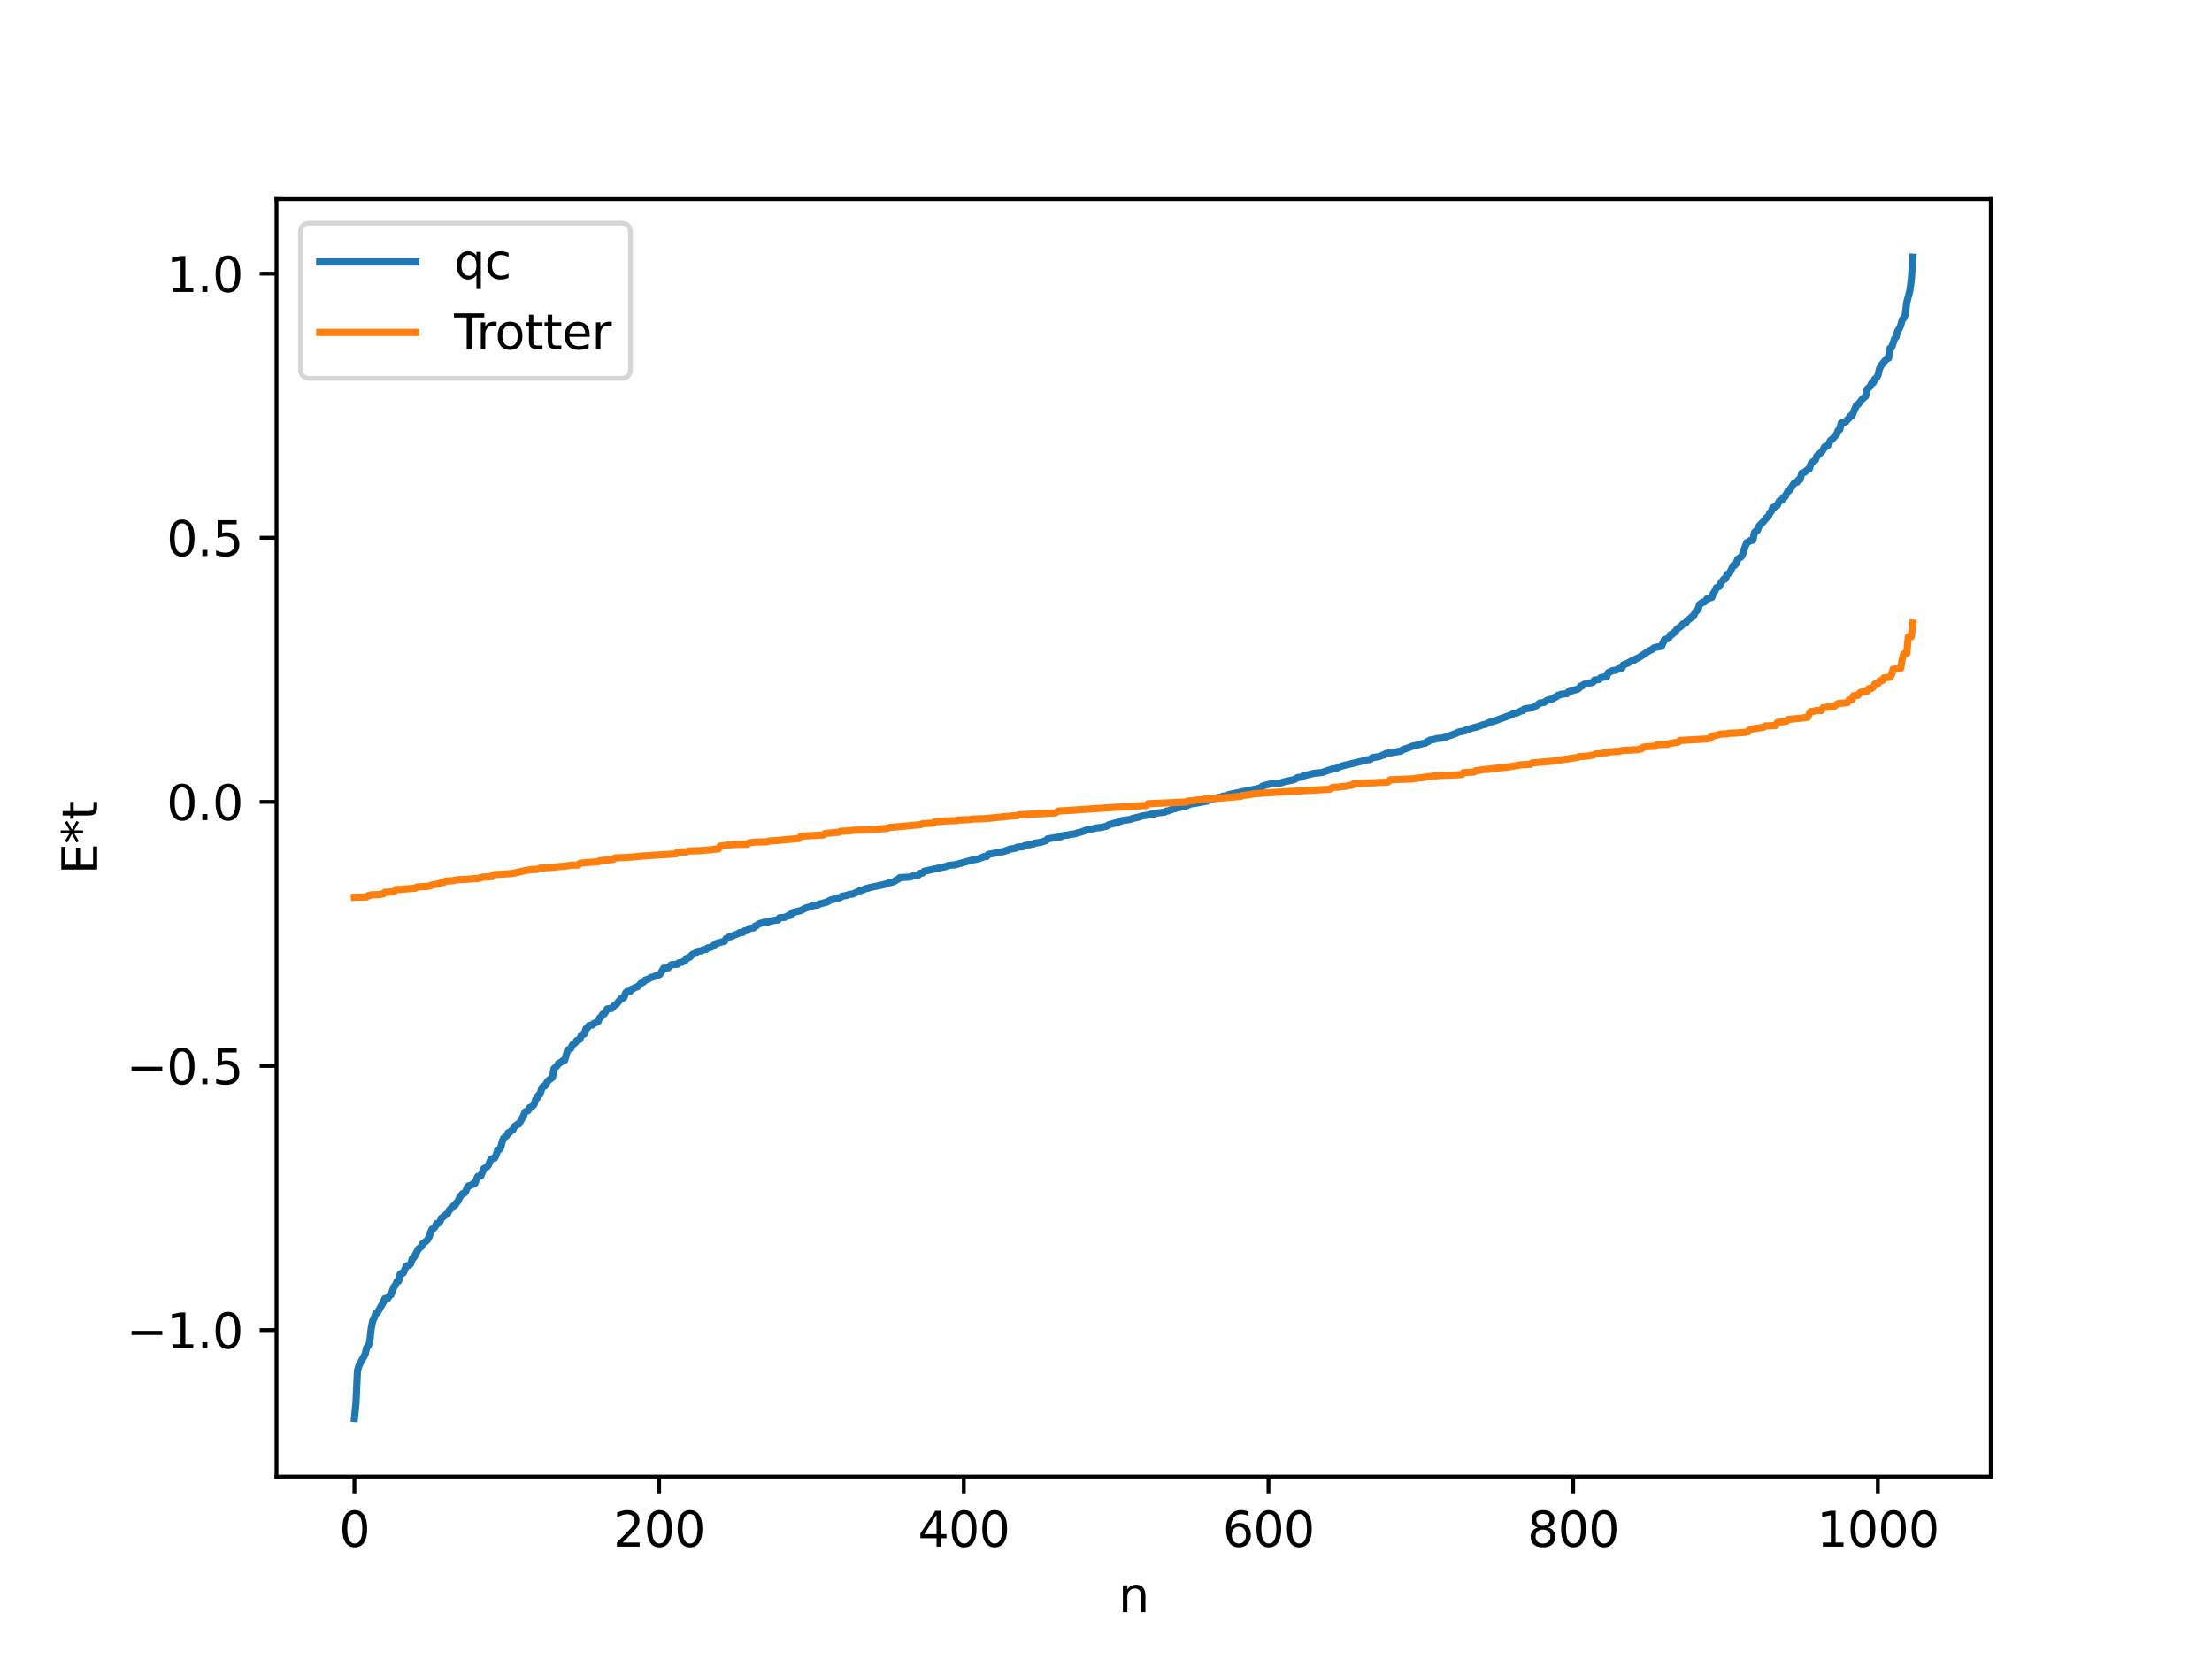 <?xml version="1.0" encoding="utf-8" standalone="no"?>
<!DOCTYPE svg PUBLIC "-//W3C//DTD SVG 1.1//EN"
  "http://www.w3.org/Graphics/SVG/1.1/DTD/svg11.dtd">
<svg xmlns:xlink="http://www.w3.org/1999/xlink" width="460.8pt" height="345.6pt" viewBox="0 0 460.8 345.6" xmlns="http://www.w3.org/2000/svg" version="1.1">
 <defs>
  <style type="text/css">*{stroke-linejoin: round; stroke-linecap: butt}</style>
 </defs>
 <g id="figure_1">
  <g id="patch_1">
   <path d="M 0 345.6 
L 460.8 345.6 
L 460.8 0 
L 0 0 
z
" style="fill: #ffffff"/>
  </g>
  <g id="axes_1">
   <g id="patch_2">
    <path d="M 57.6 307.584 
L 414.72 307.584 
L 414.72 41.472 
L 57.6 41.472 
z
" style="fill: #ffffff"/>
   </g>
   <g id="matplotlib.axis_1">
    <g id="xtick_1">
     <g id="line2d_1">
      <defs>
       <path id="mb412615b20" d="M 0 0 
L 0 3.5 
" style="stroke: #000000; stroke-width: 0.8"/>
      </defs>
      <g>
       <use xlink:href="#mb412615b20" x="73.833" y="307.584" style="stroke: #000000; stroke-width: 0.8"/>
      </g>
     </g>
     <g id="text_1">
      <!-- 0 -->
      <g transform="translate(70.651 322.182) scale(0.1 -0.1)">
       <defs>
        <path id="DejaVuSans-30" d="M 2034 4250 
Q 1547 4250 1301 3770 
Q 1056 3291 1056 2328 
Q 1056 1369 1301 889 
Q 1547 409 2034 409 
Q 2525 409 2770 889 
Q 3016 1369 3016 2328 
Q 3016 3291 2770 3770 
Q 2525 4250 2034 4250 
z
M 2034 4750 
Q 2819 4750 3233 4129 
Q 3647 3509 3647 2328 
Q 3647 1150 3233 529 
Q 2819 -91 2034 -91 
Q 1250 -91 836 529 
Q 422 1150 422 2328 
Q 422 3509 836 4129 
Q 1250 4750 2034 4750 
z
" transform="scale(0.016)"/>
       </defs>
       <use xlink:href="#DejaVuSans-30"/>
      </g>
     </g>
    </g>
    <g id="xtick_2">
     <g id="line2d_2">
      <g>
       <use xlink:href="#mb412615b20" x="137.304" y="307.584" style="stroke: #000000; stroke-width: 0.8"/>
      </g>
     </g>
     <g id="text_2">
      <!-- 200 -->
      <g transform="translate(127.76 322.182) scale(0.1 -0.1)">
       <defs>
        <path id="DejaVuSans-32" d="M 1228 531 
L 3431 531 
L 3431 0 
L 469 0 
L 469 531 
Q 828 903 1448 1529 
Q 2069 2156 2228 2338 
Q 2531 2678 2651 2914 
Q 2772 3150 2772 3378 
Q 2772 3750 2511 3984 
Q 2250 4219 1831 4219 
Q 1534 4219 1204 4116 
Q 875 4013 500 3803 
L 500 4441 
Q 881 4594 1212 4672 
Q 1544 4750 1819 4750 
Q 2544 4750 2975 4387 
Q 3406 4025 3406 3419 
Q 3406 3131 3298 2873 
Q 3191 2616 2906 2266 
Q 2828 2175 2409 1742 
Q 1991 1309 1228 531 
z
" transform="scale(0.016)"/>
       </defs>
       <use xlink:href="#DejaVuSans-32"/>
       <use xlink:href="#DejaVuSans-30" x="63.623"/>
       <use xlink:href="#DejaVuSans-30" x="127.246"/>
      </g>
     </g>
    </g>
    <g id="xtick_3">
     <g id="line2d_3">
      <g>
       <use xlink:href="#mb412615b20" x="200.775" y="307.584" style="stroke: #000000; stroke-width: 0.8"/>
      </g>
     </g>
     <g id="text_3">
      <!-- 400 -->
      <g transform="translate(191.231 322.182) scale(0.1 -0.1)">
       <defs>
        <path id="DejaVuSans-34" d="M 2419 4116 
L 825 1625 
L 2419 1625 
L 2419 4116 
z
M 2253 4666 
L 3047 4666 
L 3047 1625 
L 3713 1625 
L 3713 1100 
L 3047 1100 
L 3047 0 
L 2419 0 
L 2419 1100 
L 313 1100 
L 313 1709 
L 2253 4666 
z
" transform="scale(0.016)"/>
       </defs>
       <use xlink:href="#DejaVuSans-34"/>
       <use xlink:href="#DejaVuSans-30" x="63.623"/>
       <use xlink:href="#DejaVuSans-30" x="127.246"/>
      </g>
     </g>
    </g>
    <g id="xtick_4">
     <g id="line2d_4">
      <g>
       <use xlink:href="#mb412615b20" x="264.246" y="307.584" style="stroke: #000000; stroke-width: 0.8"/>
      </g>
     </g>
     <g id="text_4">
      <!-- 600 -->
      <g transform="translate(254.702 322.182) scale(0.1 -0.1)">
       <defs>
        <path id="DejaVuSans-36" d="M 2113 2584 
Q 1688 2584 1439 2293 
Q 1191 2003 1191 1497 
Q 1191 994 1439 701 
Q 1688 409 2113 409 
Q 2538 409 2786 701 
Q 3034 994 3034 1497 
Q 3034 2003 2786 2293 
Q 2538 2584 2113 2584 
z
M 3366 4563 
L 3366 3988 
Q 3128 4100 2886 4159 
Q 2644 4219 2406 4219 
Q 1781 4219 1451 3797 
Q 1122 3375 1075 2522 
Q 1259 2794 1537 2939 
Q 1816 3084 2150 3084 
Q 2853 3084 3261 2657 
Q 3669 2231 3669 1497 
Q 3669 778 3244 343 
Q 2819 -91 2113 -91 
Q 1303 -91 875 529 
Q 447 1150 447 2328 
Q 447 3434 972 4092 
Q 1497 4750 2381 4750 
Q 2619 4750 2861 4703 
Q 3103 4656 3366 4563 
z
" transform="scale(0.016)"/>
       </defs>
       <use xlink:href="#DejaVuSans-36"/>
       <use xlink:href="#DejaVuSans-30" x="63.623"/>
       <use xlink:href="#DejaVuSans-30" x="127.246"/>
      </g>
     </g>
    </g>
    <g id="xtick_5">
     <g id="line2d_5">
      <g>
       <use xlink:href="#mb412615b20" x="327.717" y="307.584" style="stroke: #000000; stroke-width: 0.8"/>
      </g>
     </g>
     <g id="text_5">
      <!-- 800 -->
      <g transform="translate(318.173 322.182) scale(0.1 -0.1)">
       <defs>
        <path id="DejaVuSans-38" d="M 2034 2216 
Q 1584 2216 1326 1975 
Q 1069 1734 1069 1313 
Q 1069 891 1326 650 
Q 1584 409 2034 409 
Q 2484 409 2743 651 
Q 3003 894 3003 1313 
Q 3003 1734 2745 1975 
Q 2488 2216 2034 2216 
z
M 1403 2484 
Q 997 2584 770 2862 
Q 544 3141 544 3541 
Q 544 4100 942 4425 
Q 1341 4750 2034 4750 
Q 2731 4750 3128 4425 
Q 3525 4100 3525 3541 
Q 3525 3141 3298 2862 
Q 3072 2584 2669 2484 
Q 3125 2378 3379 2068 
Q 3634 1759 3634 1313 
Q 3634 634 3220 271 
Q 2806 -91 2034 -91 
Q 1263 -91 848 271 
Q 434 634 434 1313 
Q 434 1759 690 2068 
Q 947 2378 1403 2484 
z
M 1172 3481 
Q 1172 3119 1398 2916 
Q 1625 2713 2034 2713 
Q 2441 2713 2670 2916 
Q 2900 3119 2900 3481 
Q 2900 3844 2670 4047 
Q 2441 4250 2034 4250 
Q 1625 4250 1398 4047 
Q 1172 3844 1172 3481 
z
" transform="scale(0.016)"/>
       </defs>
       <use xlink:href="#DejaVuSans-38"/>
       <use xlink:href="#DejaVuSans-30" x="63.623"/>
       <use xlink:href="#DejaVuSans-30" x="127.246"/>
      </g>
     </g>
    </g>
    <g id="xtick_6">
     <g id="line2d_6">
      <g>
       <use xlink:href="#mb412615b20" x="391.188" y="307.584" style="stroke: #000000; stroke-width: 0.8"/>
      </g>
     </g>
     <g id="text_6">
      <!-- 1000 -->
      <g transform="translate(378.463 322.182) scale(0.1 -0.1)">
       <defs>
        <path id="DejaVuSans-31" d="M 794 531 
L 1825 531 
L 1825 4091 
L 703 3866 
L 703 4441 
L 1819 4666 
L 2450 4666 
L 2450 531 
L 3481 531 
L 3481 0 
L 794 0 
L 794 531 
z
" transform="scale(0.016)"/>
       </defs>
       <use xlink:href="#DejaVuSans-31"/>
       <use xlink:href="#DejaVuSans-30" x="63.623"/>
       <use xlink:href="#DejaVuSans-30" x="127.246"/>
       <use xlink:href="#DejaVuSans-30" x="190.869"/>
      </g>
     </g>
    </g>
    <g id="text_7">
     <!-- n -->
     <g transform="translate(232.991 335.861) scale(0.1 -0.1)">
      <defs>
       <path id="DejaVuSans-6e" d="M 3513 2113 
L 3513 0 
L 2938 0 
L 2938 2094 
Q 2938 2591 2744 2837 
Q 2550 3084 2163 3084 
Q 1697 3084 1428 2787 
Q 1159 2491 1159 1978 
L 1159 0 
L 581 0 
L 581 3500 
L 1159 3500 
L 1159 2956 
Q 1366 3272 1645 3428 
Q 1925 3584 2291 3584 
Q 2894 3584 3203 3211 
Q 3513 2838 3513 2113 
z
" transform="scale(0.016)"/>
      </defs>
      <use xlink:href="#DejaVuSans-6e"/>
     </g>
    </g>
   </g>
   <g id="matplotlib.axis_2">
    <g id="ytick_1">
     <g id="line2d_7">
      <defs>
       <path id="m9fb06c63dc" d="M 0 0 
L -3.5 0 
" style="stroke: #000000; stroke-width: 0.8"/>
      </defs>
      <g>
       <use xlink:href="#m9fb06c63dc" x="57.6" y="277.082" style="stroke: #000000; stroke-width: 0.8"/>
      </g>
     </g>
     <g id="text_8">
      <!-- −1.0 -->
      <g transform="translate(26.317 280.881) scale(0.1 -0.1)">
       <defs>
        <path id="DejaVuSans-2212" d="M 678 2272 
L 4684 2272 
L 4684 1741 
L 678 1741 
L 678 2272 
z
" transform="scale(0.016)"/>
        <path id="DejaVuSans-2e" d="M 684 794 
L 1344 794 
L 1344 0 
L 684 0 
L 684 794 
z
" transform="scale(0.016)"/>
       </defs>
       <use xlink:href="#DejaVuSans-2212"/>
       <use xlink:href="#DejaVuSans-31" x="83.789"/>
       <use xlink:href="#DejaVuSans-2e" x="147.412"/>
       <use xlink:href="#DejaVuSans-30" x="179.199"/>
      </g>
     </g>
    </g>
    <g id="ytick_2">
     <g id="line2d_8">
      <g>
       <use xlink:href="#m9fb06c63dc" x="57.6" y="222.064" style="stroke: #000000; stroke-width: 0.8"/>
      </g>
     </g>
     <g id="text_9">
      <!-- −0.5 -->
      <g transform="translate(26.317 225.863) scale(0.1 -0.1)">
       <defs>
        <path id="DejaVuSans-35" d="M 691 4666 
L 3169 4666 
L 3169 4134 
L 1269 4134 
L 1269 2991 
Q 1406 3038 1543 3061 
Q 1681 3084 1819 3084 
Q 2600 3084 3056 2656 
Q 3513 2228 3513 1497 
Q 3513 744 3044 326 
Q 2575 -91 1722 -91 
Q 1428 -91 1123 -41 
Q 819 9 494 109 
L 494 744 
Q 775 591 1075 516 
Q 1375 441 1709 441 
Q 2250 441 2565 725 
Q 2881 1009 2881 1497 
Q 2881 1984 2565 2268 
Q 2250 2553 1709 2553 
Q 1456 2553 1204 2497 
Q 953 2441 691 2322 
L 691 4666 
z
" transform="scale(0.016)"/>
       </defs>
       <use xlink:href="#DejaVuSans-2212"/>
       <use xlink:href="#DejaVuSans-30" x="83.789"/>
       <use xlink:href="#DejaVuSans-2e" x="147.412"/>
       <use xlink:href="#DejaVuSans-35" x="179.199"/>
      </g>
     </g>
    </g>
    <g id="ytick_3">
     <g id="line2d_9">
      <g>
       <use xlink:href="#m9fb06c63dc" x="57.6" y="167.047" style="stroke: #000000; stroke-width: 0.8"/>
      </g>
     </g>
     <g id="text_10">
      <!-- 0.0 -->
      <g transform="translate(34.697 170.846) scale(0.1 -0.1)">
       <use xlink:href="#DejaVuSans-30"/>
       <use xlink:href="#DejaVuSans-2e" x="63.623"/>
       <use xlink:href="#DejaVuSans-30" x="95.41"/>
      </g>
     </g>
    </g>
    <g id="ytick_4">
     <g id="line2d_10">
      <g>
       <use xlink:href="#m9fb06c63dc" x="57.6" y="112.029" style="stroke: #000000; stroke-width: 0.8"/>
      </g>
     </g>
     <g id="text_11">
      <!-- 0.5 -->
      <g transform="translate(34.697 115.828) scale(0.1 -0.1)">
       <use xlink:href="#DejaVuSans-30"/>
       <use xlink:href="#DejaVuSans-2e" x="63.623"/>
       <use xlink:href="#DejaVuSans-35" x="95.41"/>
      </g>
     </g>
    </g>
    <g id="ytick_5">
     <g id="line2d_11">
      <g>
       <use xlink:href="#m9fb06c63dc" x="57.6" y="57.011" style="stroke: #000000; stroke-width: 0.8"/>
      </g>
     </g>
     <g id="text_12">
      <!-- 1.0 -->
      <g transform="translate(34.697 60.811) scale(0.1 -0.1)">
       <use xlink:href="#DejaVuSans-31"/>
       <use xlink:href="#DejaVuSans-2e" x="63.623"/>
       <use xlink:href="#DejaVuSans-30" x="95.41"/>
      </g>
     </g>
    </g>
    <g id="text_13">
     <!-- E*t -->
     <g transform="translate(20.238 182.148) rotate(-90) scale(0.1 -0.1)">
      <defs>
       <path id="DejaVuSans-45" d="M 628 4666 
L 3578 4666 
L 3578 4134 
L 1259 4134 
L 1259 2753 
L 3481 2753 
L 3481 2222 
L 1259 2222 
L 1259 531 
L 3634 531 
L 3634 0 
L 628 0 
L 628 4666 
z
" transform="scale(0.016)"/>
       <path id="DejaVuSans-2a" d="M 3009 3897 
L 1888 3291 
L 3009 2681 
L 2828 2375 
L 1778 3009 
L 1778 1831 
L 1422 1831 
L 1422 3009 
L 372 2375 
L 191 2681 
L 1313 3291 
L 191 3897 
L 372 4206 
L 1422 3572 
L 1422 4750 
L 1778 4750 
L 1778 3572 
L 2828 4206 
L 3009 3897 
z
" transform="scale(0.016)"/>
       <path id="DejaVuSans-74" d="M 1172 4494 
L 1172 3500 
L 2356 3500 
L 2356 3053 
L 1172 3053 
L 1172 1153 
Q 1172 725 1289 603 
Q 1406 481 1766 481 
L 2356 481 
L 2356 0 
L 1766 0 
Q 1100 0 847 248 
Q 594 497 594 1153 
L 594 3053 
L 172 3053 
L 172 3500 
L 594 3500 
L 594 4494 
L 1172 4494 
z
" transform="scale(0.016)"/>
      </defs>
      <use xlink:href="#DejaVuSans-45"/>
      <use xlink:href="#DejaVuSans-2a" x="63.184"/>
      <use xlink:href="#DejaVuSans-74" x="113.184"/>
     </g>
    </g>
   </g>
   <g id="line2d_12">
    <path d="M 73.833 295.488 
L 74.15 292.378 
L 74.467 285.547 
L 74.785 284.474 
L 76.054 282.124 
L 76.372 280.763 
L 76.689 280.4 
L 77.006 279.661 
L 77.324 276.823 
L 77.641 275.171 
L 77.958 274.533 
L 78.276 273.607 
L 78.593 273.494 
L 79.545 271.82 
L 79.862 271.284 
L 80.18 270.509 
L 80.815 270.457 
L 81.132 269.864 
L 81.449 269.72 
L 82.084 268.046 
L 82.401 267.664 
L 82.719 266.91 
L 83.036 266.883 
L 83.353 265.438 
L 83.671 265.23 
L 83.988 265.209 
L 84.623 263.8 
L 85.258 263.556 
L 85.575 263.25 
L 85.892 262.165 
L 86.21 261.992 
L 87.162 260.19 
L 87.796 259.669 
L 88.114 259.001 
L 88.748 258.599 
L 89.066 258.249 
L 89.383 257.723 
L 89.7 256.679 
L 90.018 256.049 
L 90.335 255.896 
L 90.653 255.497 
L 90.97 254.897 
L 91.287 254.857 
L 91.605 254.606 
L 91.922 253.823 
L 92.874 253.035 
L 93.191 252.932 
L 93.509 252.225 
L 93.826 251.822 
L 94.143 251.635 
L 94.461 251.213 
L 94.778 251.083 
L 95.096 250.551 
L 95.413 250.249 
L 95.73 249.463 
L 96.365 248.659 
L 96.682 248.575 
L 97 248.246 
L 97.317 247.387 
L 97.634 247.018 
L 97.952 246.985 
L 98.586 246.593 
L 98.904 246.559 
L 99.539 245.064 
L 100.173 244.956 
L 100.808 243.447 
L 101.443 243.094 
L 101.76 242.706 
L 102.077 241.879 
L 102.395 241.42 
L 103.029 241.272 
L 103.347 240.614 
L 103.664 239.598 
L 103.981 239.523 
L 104.299 239.086 
L 104.616 237.849 
L 104.934 237.077 
L 105.568 236.583 
L 105.886 235.969 
L 106.203 235.868 
L 106.52 235.546 
L 106.838 235.403 
L 107.155 234.672 
L 107.472 234.506 
L 107.79 234.194 
L 108.107 234.144 
L 109.059 232.471 
L 109.377 231.612 
L 110.011 231.354 
L 110.329 230.733 
L 110.646 230.673 
L 110.963 230.424 
L 111.281 230.022 
L 111.598 228.999 
L 111.915 228.728 
L 112.233 228.101 
L 112.55 227.898 
L 112.867 226.643 
L 113.185 226.319 
L 113.502 226.242 
L 114.137 225.167 
L 115.089 224.457 
L 115.406 222.635 
L 116.041 222.055 
L 116.358 221.531 
L 116.676 221.413 
L 117.31 220.936 
L 117.628 220.886 
L 118.262 218.735 
L 118.897 218.44 
L 119.215 217.716 
L 119.849 217.231 
L 120.167 216.736 
L 120.801 216.512 
L 121.119 215.621 
L 121.753 215.364 
L 122.071 214.322 
L 122.388 214.156 
L 122.705 213.639 
L 123.34 213.566 
L 123.658 213.239 
L 124.61 212.824 
L 124.927 212.036 
L 125.244 211.804 
L 125.562 211.261 
L 125.879 211.227 
L 126.514 210.17 
L 127.148 210.075 
L 127.466 210.062 
L 128.1 209.341 
L 128.418 209.19 
L 129.37 208.006 
L 129.687 207.974 
L 130.005 207.752 
L 130.322 206.847 
L 130.639 206.543 
L 131.274 206.508 
L 131.591 206.052 
L 131.909 205.969 
L 132.226 205.756 
L 132.861 205.537 
L 133.496 204.85 
L 134.13 204.524 
L 134.448 204.152 
L 135.082 203.958 
L 135.717 203.568 
L 136.034 203.545 
L 136.986 203.112 
L 137.304 203.087 
L 137.621 202.776 
L 138.256 201.69 
L 139.208 201.61 
L 139.843 200.966 
L 141.112 200.861 
L 141.429 200.559 
L 142.064 200.443 
L 142.699 200.138 
L 143.016 199.654 
L 143.651 199.421 
L 144.286 198.79 
L 144.92 198.565 
L 145.238 198.212 
L 145.872 198.09 
L 146.19 198.072 
L 146.507 197.837 
L 147.142 197.761 
L 147.459 197.45 
L 148.094 197.344 
L 148.411 197.186 
L 148.729 196.883 
L 149.046 196.756 
L 149.363 196.492 
L 150.95 196.065 
L 151.267 195.519 
L 151.585 195.408 
L 151.902 195.158 
L 152.22 195.124 
L 152.854 194.856 
L 153.806 194.468 
L 154.124 194.252 
L 154.758 194.236 
L 155.076 193.931 
L 155.71 193.803 
L 156.028 193.43 
L 156.98 193.29 
L 157.297 192.931 
L 157.615 192.843 
L 157.932 192.535 
L 158.884 192.184 
L 160.153 192.034 
L 160.471 191.848 
L 160.788 191.84 
L 161.423 191.689 
L 162.058 191.659 
L 162.375 191.195 
L 163.644 191.078 
L 163.962 190.839 
L 164.596 190.708 
L 164.914 190.287 
L 165.231 190.073 
L 166.818 189.687 
L 167.77 189.192 
L 168.722 188.913 
L 169.674 188.591 
L 170.309 188.551 
L 170.626 188.349 
L 172.213 187.938 
L 173.165 187.434 
L 173.482 187.418 
L 174.117 187.147 
L 175.069 186.982 
L 175.386 186.711 
L 176.339 186.549 
L 176.973 186.306 
L 177.608 186.261 
L 179.195 185.525 
L 179.512 185.49 
L 180.464 185.08 
L 180.781 185.061 
L 181.099 184.912 
L 181.734 184.787 
L 183.32 184.455 
L 184.59 184.159 
L 185.224 183.932 
L 186.177 183.683 
L 186.811 183.286 
L 187.129 183.145 
L 187.446 182.835 
L 189.667 182.701 
L 190.302 182.429 
L 191.254 182.395 
L 191.572 181.94 
L 192.206 181.873 
L 192.524 181.503 
L 196.967 180.534 
L 197.601 180.281 
L 198.871 180.175 
L 199.505 180.003 
L 202.679 179.132 
L 203.948 178.904 
L 204.266 178.714 
L 204.583 178.674 
L 204.9 178.454 
L 205.535 178.436 
L 205.853 177.99 
L 209.343 177.325 
L 209.661 177.155 
L 209.978 177.114 
L 210.296 176.895 
L 210.93 176.813 
L 211.565 176.699 
L 211.882 176.479 
L 213.152 176.372 
L 213.469 176.147 
L 215.373 175.789 
L 215.691 175.623 
L 216.643 175.491 
L 217.277 175.325 
L 217.912 175.092 
L 218.229 174.752 
L 221.086 174.278 
L 221.403 174.079 
L 222.355 173.978 
L 222.99 173.828 
L 223.942 173.694 
L 224.577 173.464 
L 225.211 173.336 
L 226.481 172.838 
L 227.75 172.649 
L 228.385 172.464 
L 229.337 172.386 
L 230.606 172.086 
L 230.924 171.823 
L 232.51 171.389 
L 232.828 171.362 
L 233.145 171.121 
L 233.462 171.102 
L 233.78 170.923 
L 235.367 170.718 
L 236.001 170.477 
L 236.319 170.45 
L 236.636 170.301 
L 236.953 170.291 
L 237.905 169.992 
L 239.175 169.787 
L 239.492 169.745 
L 239.81 169.59 
L 240.444 169.572 
L 240.762 169.4 
L 242.348 169.212 
L 242.666 169.175 
L 242.983 168.956 
L 243.3 168.946 
L 244.57 168.464 
L 244.887 168.452 
L 245.205 168.267 
L 245.839 168.216 
L 246.157 168.049 
L 247.109 167.908 
L 248.061 167.472 
L 249.013 167.356 
L 250.282 167.101 
L 251.234 166.925 
L 251.552 166.848 
L 251.869 166.538 
L 254.408 166.032 
L 254.725 165.863 
L 255.677 165.74 
L 255.995 165.52 
L 259.168 164.86 
L 259.486 164.839 
L 259.803 164.686 
L 260.438 164.599 
L 261.072 164.467 
L 262.342 164.19 
L 262.659 164.136 
L 262.977 163.767 
L 263.611 163.566 
L 264.563 163.332 
L 266.467 163.222 
L 267.42 162.883 
L 269.641 162.4 
L 270.276 161.993 
L 271.228 161.859 
L 271.545 161.593 
L 272.18 161.465 
L 273.767 161.083 
L 275.353 160.935 
L 277.575 160.179 
L 278.21 160.136 
L 278.844 159.835 
L 279.479 159.604 
L 280.114 159.423 
L 281.383 159.129 
L 283.922 158.517 
L 284.239 158.481 
L 284.557 158.319 
L 285.509 158.194 
L 285.826 157.859 
L 287.096 157.641 
L 287.413 157.581 
L 288.048 157.285 
L 288.365 157.267 
L 288.682 156.98 
L 291.856 156.468 
L 292.173 156.195 
L 293.443 155.754 
L 294.077 155.488 
L 295.664 155.107 
L 296.299 154.896 
L 296.934 154.819 
L 297.251 154.496 
L 297.568 154.463 
L 297.886 154.161 
L 298.838 154.022 
L 299.155 153.882 
L 300.424 153.751 
L 301.059 153.579 
L 303.281 152.794 
L 303.915 152.482 
L 305.185 152.247 
L 305.502 151.994 
L 305.82 151.958 
L 306.454 151.73 
L 307.089 151.562 
L 307.724 151.427 
L 308.358 151.179 
L 308.993 150.95 
L 309.31 150.942 
L 310.58 150.366 
L 310.897 150.354 
L 314.705 148.954 
L 315.023 148.861 
L 315.34 148.576 
L 315.975 148.534 
L 316.927 148.058 
L 317.244 148.025 
L 317.562 147.68 
L 319.466 147.393 
L 319.783 147.096 
L 320.1 146.985 
L 320.735 146.466 
L 321.687 146.327 
L 322.322 145.868 
L 323.591 145.533 
L 323.909 145.245 
L 324.226 145.168 
L 324.543 144.838 
L 324.861 144.807 
L 325.178 144.62 
L 326.448 144.506 
L 326.765 144.11 
L 328.669 143.556 
L 328.986 143.329 
L 329.304 142.902 
L 329.621 142.883 
L 329.939 142.572 
L 330.891 142.315 
L 331.525 142.213 
L 331.843 142.096 
L 332.16 141.673 
L 333.112 141.557 
L 333.429 141.177 
L 334.381 140.997 
L 334.699 140.98 
L 335.016 140.132 
L 335.968 139.683 
L 336.603 139.623 
L 337.238 139.281 
L 337.872 139.168 
L 338.19 138.484 
L 339.142 138.129 
L 340.094 137.567 
L 340.411 137.56 
L 340.729 137.27 
L 341.363 137.012 
L 343.585 135.538 
L 344.22 135.272 
L 344.537 134.946 
L 345.172 134.799 
L 346.124 134.618 
L 346.758 133.23 
L 347.393 133.062 
L 347.71 132.793 
L 348.028 132.187 
L 348.345 132.165 
L 348.662 131.781 
L 348.98 131.668 
L 349.297 131.097 
L 350.249 130.403 
L 350.567 129.999 
L 351.201 129.739 
L 351.519 129.237 
L 352.153 128.79 
L 352.471 128.44 
L 352.788 128.381 
L 353.105 127.565 
L 353.423 127.287 
L 353.74 126.854 
L 354.058 125.921 
L 354.692 125.459 
L 355.01 125.424 
L 355.327 125.185 
L 355.644 124.713 
L 356.596 124.449 
L 356.914 123.626 
L 357.231 123.145 
L 357.548 122.432 
L 358.183 122.149 
L 358.5 121.406 
L 359.135 120.604 
L 359.453 120.567 
L 359.77 119.677 
L 360.087 119.508 
L 360.405 119.194 
L 361.039 117.838 
L 361.357 117.773 
L 361.674 117.388 
L 361.991 116.471 
L 362.626 116.089 
L 362.943 115.662 
L 363.578 113.801 
L 363.896 113.036 
L 364.213 112.906 
L 364.53 112.628 
L 365.165 112.52 
L 365.482 110.937 
L 365.8 110.602 
L 366.117 110.498 
L 366.434 109.598 
L 367.386 108.627 
L 368.021 107.8 
L 368.339 107.696 
L 368.656 106.91 
L 368.973 106.565 
L 369.291 105.749 
L 369.608 105.743 
L 369.925 105.407 
L 370.243 105.291 
L 370.56 104.536 
L 370.877 104.265 
L 371.195 104.212 
L 371.512 103.605 
L 371.829 103.522 
L 372.464 102.284 
L 372.781 102.155 
L 373.734 100.677 
L 374.368 100.423 
L 374.686 99.935 
L 375.003 99.889 
L 375.32 98.588 
L 375.955 98.367 
L 376.59 97.778 
L 376.907 97.685 
L 377.224 96.682 
L 377.542 96.301 
L 378.177 95.819 
L 378.494 95 
L 379.446 94.191 
L 379.763 93.762 
L 380.081 93.095 
L 380.398 93.053 
L 380.715 92.862 
L 381.35 91.714 
L 381.667 91.541 
L 382.62 90.427 
L 382.937 89.644 
L 383.254 89.466 
L 383.572 88.127 
L 384.524 87.866 
L 384.841 87.407 
L 385.158 87.156 
L 385.476 86.652 
L 385.793 86.607 
L 386.745 84.4 
L 387.062 84.278 
L 388.015 83.065 
L 388.649 82.539 
L 388.967 81.072 
L 389.601 80.484 
L 389.919 79.801 
L 390.236 79.733 
L 390.553 78.952 
L 390.871 78.763 
L 391.188 78.222 
L 391.505 76.896 
L 391.823 76.214 
L 392.458 75.426 
L 393.092 74.672 
L 393.41 74.634 
L 393.727 72.544 
L 394.044 72.419 
L 394.679 70.559 
L 394.996 70.19 
L 395.314 68.956 
L 395.631 68.503 
L 395.948 67.82 
L 396.266 66.602 
L 396.583 66.241 
L 396.9 65.549 
L 397.218 62.998 
L 397.853 60.563 
L 398.17 58.209 
L 398.487 53.568 
L 398.487 53.568 
" clip-path="url(#p7787fdb607)" style="fill: none; stroke: #1f77b4; stroke-width: 1.5; stroke-linecap: square"/>
   </g>
   <g id="line2d_13">
    <path d="M 73.833 186.928 
L 76.372 186.85 
L 76.689 186.578 
L 77.006 186.578 
L 77.324 186.407 
L 79.228 186.351 
L 79.545 186.212 
L 79.862 186.212 
L 80.18 185.879 
L 82.084 185.778 
L 82.401 185.313 
L 83.671 185.286 
L 84.305 185.197 
L 86.527 185.037 
L 86.844 184.764 
L 89.066 184.673 
L 89.383 184.545 
L 89.7 184.545 
L 90.018 184.331 
L 91.605 184.094 
L 91.922 183.839 
L 92.557 183.793 
L 92.874 183.537 
L 94.143 183.501 
L 95.413 183.258 
L 97.317 183.176 
L 98.904 183.035 
L 99.539 183.025 
L 99.856 182.884 
L 100.173 182.884 
L 100.491 182.712 
L 102.395 182.638 
L 102.712 182.239 
L 106.52 181.982 
L 107.155 181.879 
L 109.059 181.435 
L 110.646 181.154 
L 111.915 181.114 
L 112.55 180.839 
L 115.406 180.679 
L 116.041 180.574 
L 118.262 180.365 
L 118.897 180.246 
L 120.484 180.198 
L 120.801 179.843 
L 121.436 179.769 
L 122.705 179.657 
L 124.292 179.541 
L 124.61 179.541 
L 124.927 179.296 
L 127.783 179.04 
L 128.1 178.714 
L 130.639 178.63 
L 133.813 178.325 
L 140.795 177.884 
L 141.112 177.52 
L 143.016 177.478 
L 143.334 177.276 
L 145.872 177.205 
L 147.777 177.037 
L 148.094 177.037 
L 148.729 176.92 
L 149.681 176.834 
L 149.998 176.256 
L 150.633 176.206 
L 151.585 176.036 
L 152.537 175.947 
L 155.71 175.854 
L 156.028 175.578 
L 157.297 175.427 
L 159.836 175.359 
L 160.153 175.195 
L 161.74 175.104 
L 166.5 174.665 
L 166.818 174.204 
L 171.578 173.932 
L 171.896 173.618 
L 174.752 173.367 
L 175.069 173.165 
L 176.973 173.085 
L 177.608 172.966 
L 181.416 172.871 
L 183.638 172.654 
L 184.907 172.555 
L 185.224 172.375 
L 186.494 172.285 
L 191.889 171.769 
L 192.206 171.585 
L 194.11 171.483 
L 194.428 171.441 
L 194.745 171.196 
L 196.332 171.085 
L 196.967 171.009 
L 199.188 170.952 
L 199.505 170.824 
L 201.727 170.759 
L 202.679 170.614 
L 205.218 170.531 
L 210.613 169.998 
L 211.882 169.925 
L 212.2 169.74 
L 219.816 169.351 
L 220.451 168.958 
L 222.355 168.85 
L 232.193 168.18 
L 234.097 168.093 
L 234.732 168.028 
L 236.636 167.956 
L 237.588 167.871 
L 238.858 167.797 
L 239.175 167.426 
L 241.714 167.325 
L 247.109 167.08 
L 247.426 166.868 
L 248.696 166.766 
L 249.33 166.658 
L 250.6 166.578 
L 250.917 166.444 
L 253.139 166.341 
L 258.534 165.893 
L 258.851 165.703 
L 260.438 165.528 
L 261.072 165.367 
L 265.833 165.044 
L 276.305 164.456 
L 276.94 164.436 
L 277.575 164.03 
L 278.844 163.962 
L 279.796 163.82 
L 280.431 163.781 
L 281.066 163.623 
L 281.7 163.563 
L 282.018 163.273 
L 284.239 163.196 
L 284.874 163.121 
L 286.461 163.065 
L 287.096 162.997 
L 289 162.962 
L 289.634 162.434 
L 294.077 162.266 
L 299.155 161.602 
L 300.742 161.513 
L 303.281 161.428 
L 304.55 161.337 
L 304.867 160.958 
L 306.454 160.85 
L 307.089 160.827 
L 307.406 160.548 
L 308.041 160.508 
L 308.993 160.305 
L 309.945 160.266 
L 310.58 160.167 
L 312.484 159.945 
L 313.753 159.852 
L 316.927 159.316 
L 318.196 159.254 
L 318.831 159.202 
L 319.148 158.936 
L 323.909 158.524 
L 324.861 158.333 
L 325.496 158.258 
L 326.13 158.164 
L 328.034 157.863 
L 328.669 157.777 
L 328.986 157.617 
L 330.891 157.489 
L 331.525 157.324 
L 331.843 157.324 
L 332.477 157.056 
L 333.747 156.977 
L 334.064 156.827 
L 334.699 156.81 
L 335.334 156.612 
L 337.238 156.544 
L 337.872 156.352 
L 341.363 156.143 
L 341.681 155.977 
L 341.998 155.977 
L 342.315 155.647 
L 342.95 155.559 
L 344.854 155.44 
L 345.172 155.115 
L 347.393 155.06 
L 348.028 154.81 
L 349.615 154.611 
L 349.932 154.244 
L 355.644 153.93 
L 355.962 153.797 
L 356.279 153.797 
L 356.596 153.431 
L 357.548 153.152 
L 358.5 152.911 
L 359.77 152.879 
L 360.087 152.759 
L 361.674 152.696 
L 362.309 152.631 
L 363.578 152.564 
L 363.896 152.425 
L 364.213 152.425 
L 364.53 151.984 
L 365.482 151.794 
L 366.117 151.699 
L 367.386 151.488 
L 367.704 151.23 
L 369.925 151.126 
L 370.243 150.516 
L 372.147 150.231 
L 372.464 149.888 
L 373.099 149.814 
L 375.638 149.56 
L 376.59 149.402 
L 376.907 148.653 
L 377.224 148.227 
L 377.859 148.166 
L 378.177 148.034 
L 379.446 147.994 
L 379.763 147.428 
L 381.667 147.208 
L 381.985 147.208 
L 382.937 146.543 
L 384.841 146.393 
L 385.158 145.835 
L 385.793 145.759 
L 386.11 144.92 
L 387.062 144.844 
L 387.38 144.348 
L 387.697 144.173 
L 388.967 144.032 
L 389.284 143.453 
L 389.919 143.419 
L 390.236 143.139 
L 390.553 142.493 
L 391.188 142.455 
L 391.505 141.851 
L 392.14 141.755 
L 392.458 141.206 
L 393.727 141.075 
L 394.044 140.546 
L 394.362 139.418 
L 395.314 139.336 
L 395.948 139.247 
L 396.266 137.262 
L 396.583 136.208 
L 397.218 136.108 
L 397.535 132.648 
L 398.17 132.625 
L 398.487 129.802 
L 398.487 129.802 
" clip-path="url(#p7787fdb607)" style="fill: none; stroke: #ff7f0e; stroke-width: 1.5; stroke-linecap: square"/>
   </g>
   <g id="patch_3">
    <path d="M 57.6 307.584 
L 57.6 41.472 
" style="fill: none; stroke: #000000; stroke-width: 0.8; stroke-linejoin: miter; stroke-linecap: square"/>
   </g>
   <g id="patch_4">
    <path d="M 414.72 307.584 
L 414.72 41.472 
" style="fill: none; stroke: #000000; stroke-width: 0.8; stroke-linejoin: miter; stroke-linecap: square"/>
   </g>
   <g id="patch_5">
    <path d="M 57.6 307.584 
L 414.72 307.584 
" style="fill: none; stroke: #000000; stroke-width: 0.8; stroke-linejoin: miter; stroke-linecap: square"/>
   </g>
   <g id="patch_6">
    <path d="M 57.6 41.472 
L 414.72 41.472 
" style="fill: none; stroke: #000000; stroke-width: 0.8; stroke-linejoin: miter; stroke-linecap: square"/>
   </g>
   <g id="legend_1">
    <g id="patch_7">
     <path d="M 64.6 78.828 
L 129.342 78.828 
Q 131.342 78.828 131.342 76.828 
L 131.342 48.472 
Q 131.342 46.472 129.342 46.472 
L 64.6 46.472 
Q 62.6 46.472 62.6 48.472 
L 62.6 76.828 
Q 62.6 78.828 64.6 78.828 
z
" style="fill: #ffffff; opacity: 0.8; stroke: #cccccc; stroke-linejoin: miter"/>
    </g>
    <g id="line2d_14">
     <path d="M 66.6 54.57 
L 76.6 54.57 
L 86.6 54.57 
" style="fill: none; stroke: #1f77b4; stroke-width: 1.5; stroke-linecap: square"/>
    </g>
    <g id="text_14">
     <!-- qc -->
     <g transform="translate(94.6 58.07) scale(0.1 -0.1)">
      <defs>
       <path id="DejaVuSans-71" d="M 947 1747 
Q 947 1113 1208 752 
Q 1469 391 1925 391 
Q 2381 391 2643 752 
Q 2906 1113 2906 1747 
Q 2906 2381 2643 2742 
Q 2381 3103 1925 3103 
Q 1469 3103 1208 2742 
Q 947 2381 947 1747 
z
M 2906 525 
Q 2725 213 2448 61 
Q 2172 -91 1784 -91 
Q 1150 -91 751 415 
Q 353 922 353 1747 
Q 353 2572 751 3078 
Q 1150 3584 1784 3584 
Q 2172 3584 2448 3432 
Q 2725 3281 2906 2969 
L 2906 3500 
L 3481 3500 
L 3481 -1331 
L 2906 -1331 
L 2906 525 
z
" transform="scale(0.016)"/>
       <path id="DejaVuSans-63" d="M 3122 3366 
L 3122 2828 
Q 2878 2963 2633 3030 
Q 2388 3097 2138 3097 
Q 1578 3097 1268 2742 
Q 959 2388 959 1747 
Q 959 1106 1268 751 
Q 1578 397 2138 397 
Q 2388 397 2633 464 
Q 2878 531 3122 666 
L 3122 134 
Q 2881 22 2623 -34 
Q 2366 -91 2075 -91 
Q 1284 -91 818 406 
Q 353 903 353 1747 
Q 353 2603 823 3093 
Q 1294 3584 2113 3584 
Q 2378 3584 2631 3529 
Q 2884 3475 3122 3366 
z
" transform="scale(0.016)"/>
      </defs>
      <use xlink:href="#DejaVuSans-71"/>
      <use xlink:href="#DejaVuSans-63" x="63.477"/>
     </g>
    </g>
    <g id="line2d_15">
     <path d="M 66.6 69.249 
L 76.6 69.249 
L 86.6 69.249 
" style="fill: none; stroke: #ff7f0e; stroke-width: 1.5; stroke-linecap: square"/>
    </g>
    <g id="text_15">
     <!-- Trotter -->
     <g transform="translate(94.6 72.749) scale(0.1 -0.1)">
      <defs>
       <path id="DejaVuSans-54" d="M -19 4666 
L 3928 4666 
L 3928 4134 
L 2272 4134 
L 2272 0 
L 1638 0 
L 1638 4134 
L -19 4134 
L -19 4666 
z
" transform="scale(0.016)"/>
       <path id="DejaVuSans-72" d="M 2631 2963 
Q 2534 3019 2420 3045 
Q 2306 3072 2169 3072 
Q 1681 3072 1420 2755 
Q 1159 2438 1159 1844 
L 1159 0 
L 581 0 
L 581 3500 
L 1159 3500 
L 1159 2956 
Q 1341 3275 1631 3429 
Q 1922 3584 2338 3584 
Q 2397 3584 2469 3576 
Q 2541 3569 2628 3553 
L 2631 2963 
z
" transform="scale(0.016)"/>
       <path id="DejaVuSans-6f" d="M 1959 3097 
Q 1497 3097 1228 2736 
Q 959 2375 959 1747 
Q 959 1119 1226 758 
Q 1494 397 1959 397 
Q 2419 397 2687 759 
Q 2956 1122 2956 1747 
Q 2956 2369 2687 2733 
Q 2419 3097 1959 3097 
z
M 1959 3584 
Q 2709 3584 3137 3096 
Q 3566 2609 3566 1747 
Q 3566 888 3137 398 
Q 2709 -91 1959 -91 
Q 1206 -91 779 398 
Q 353 888 353 1747 
Q 353 2609 779 3096 
Q 1206 3584 1959 3584 
z
" transform="scale(0.016)"/>
       <path id="DejaVuSans-65" d="M 3597 1894 
L 3597 1613 
L 953 1613 
Q 991 1019 1311 708 
Q 1631 397 2203 397 
Q 2534 397 2845 478 
Q 3156 559 3463 722 
L 3463 178 
Q 3153 47 2828 -22 
Q 2503 -91 2169 -91 
Q 1331 -91 842 396 
Q 353 884 353 1716 
Q 353 2575 817 3079 
Q 1281 3584 2069 3584 
Q 2775 3584 3186 3129 
Q 3597 2675 3597 1894 
z
M 3022 2063 
Q 3016 2534 2758 2815 
Q 2500 3097 2075 3097 
Q 1594 3097 1305 2825 
Q 1016 2553 972 2059 
L 3022 2063 
z
" transform="scale(0.016)"/>
      </defs>
      <use xlink:href="#DejaVuSans-54"/>
      <use xlink:href="#DejaVuSans-72" x="46.334"/>
      <use xlink:href="#DejaVuSans-6f" x="85.197"/>
      <use xlink:href="#DejaVuSans-74" x="146.379"/>
      <use xlink:href="#DejaVuSans-74" x="185.588"/>
      <use xlink:href="#DejaVuSans-65" x="224.797"/>
      <use xlink:href="#DejaVuSans-72" x="286.32"/>
     </g>
    </g>
   </g>
  </g>
 </g>
 <defs>
  <clipPath id="p7787fdb607">
   <rect x="57.6" y="41.472" width="357.12" height="266.112"/>
  </clipPath>
 </defs>
</svg>
